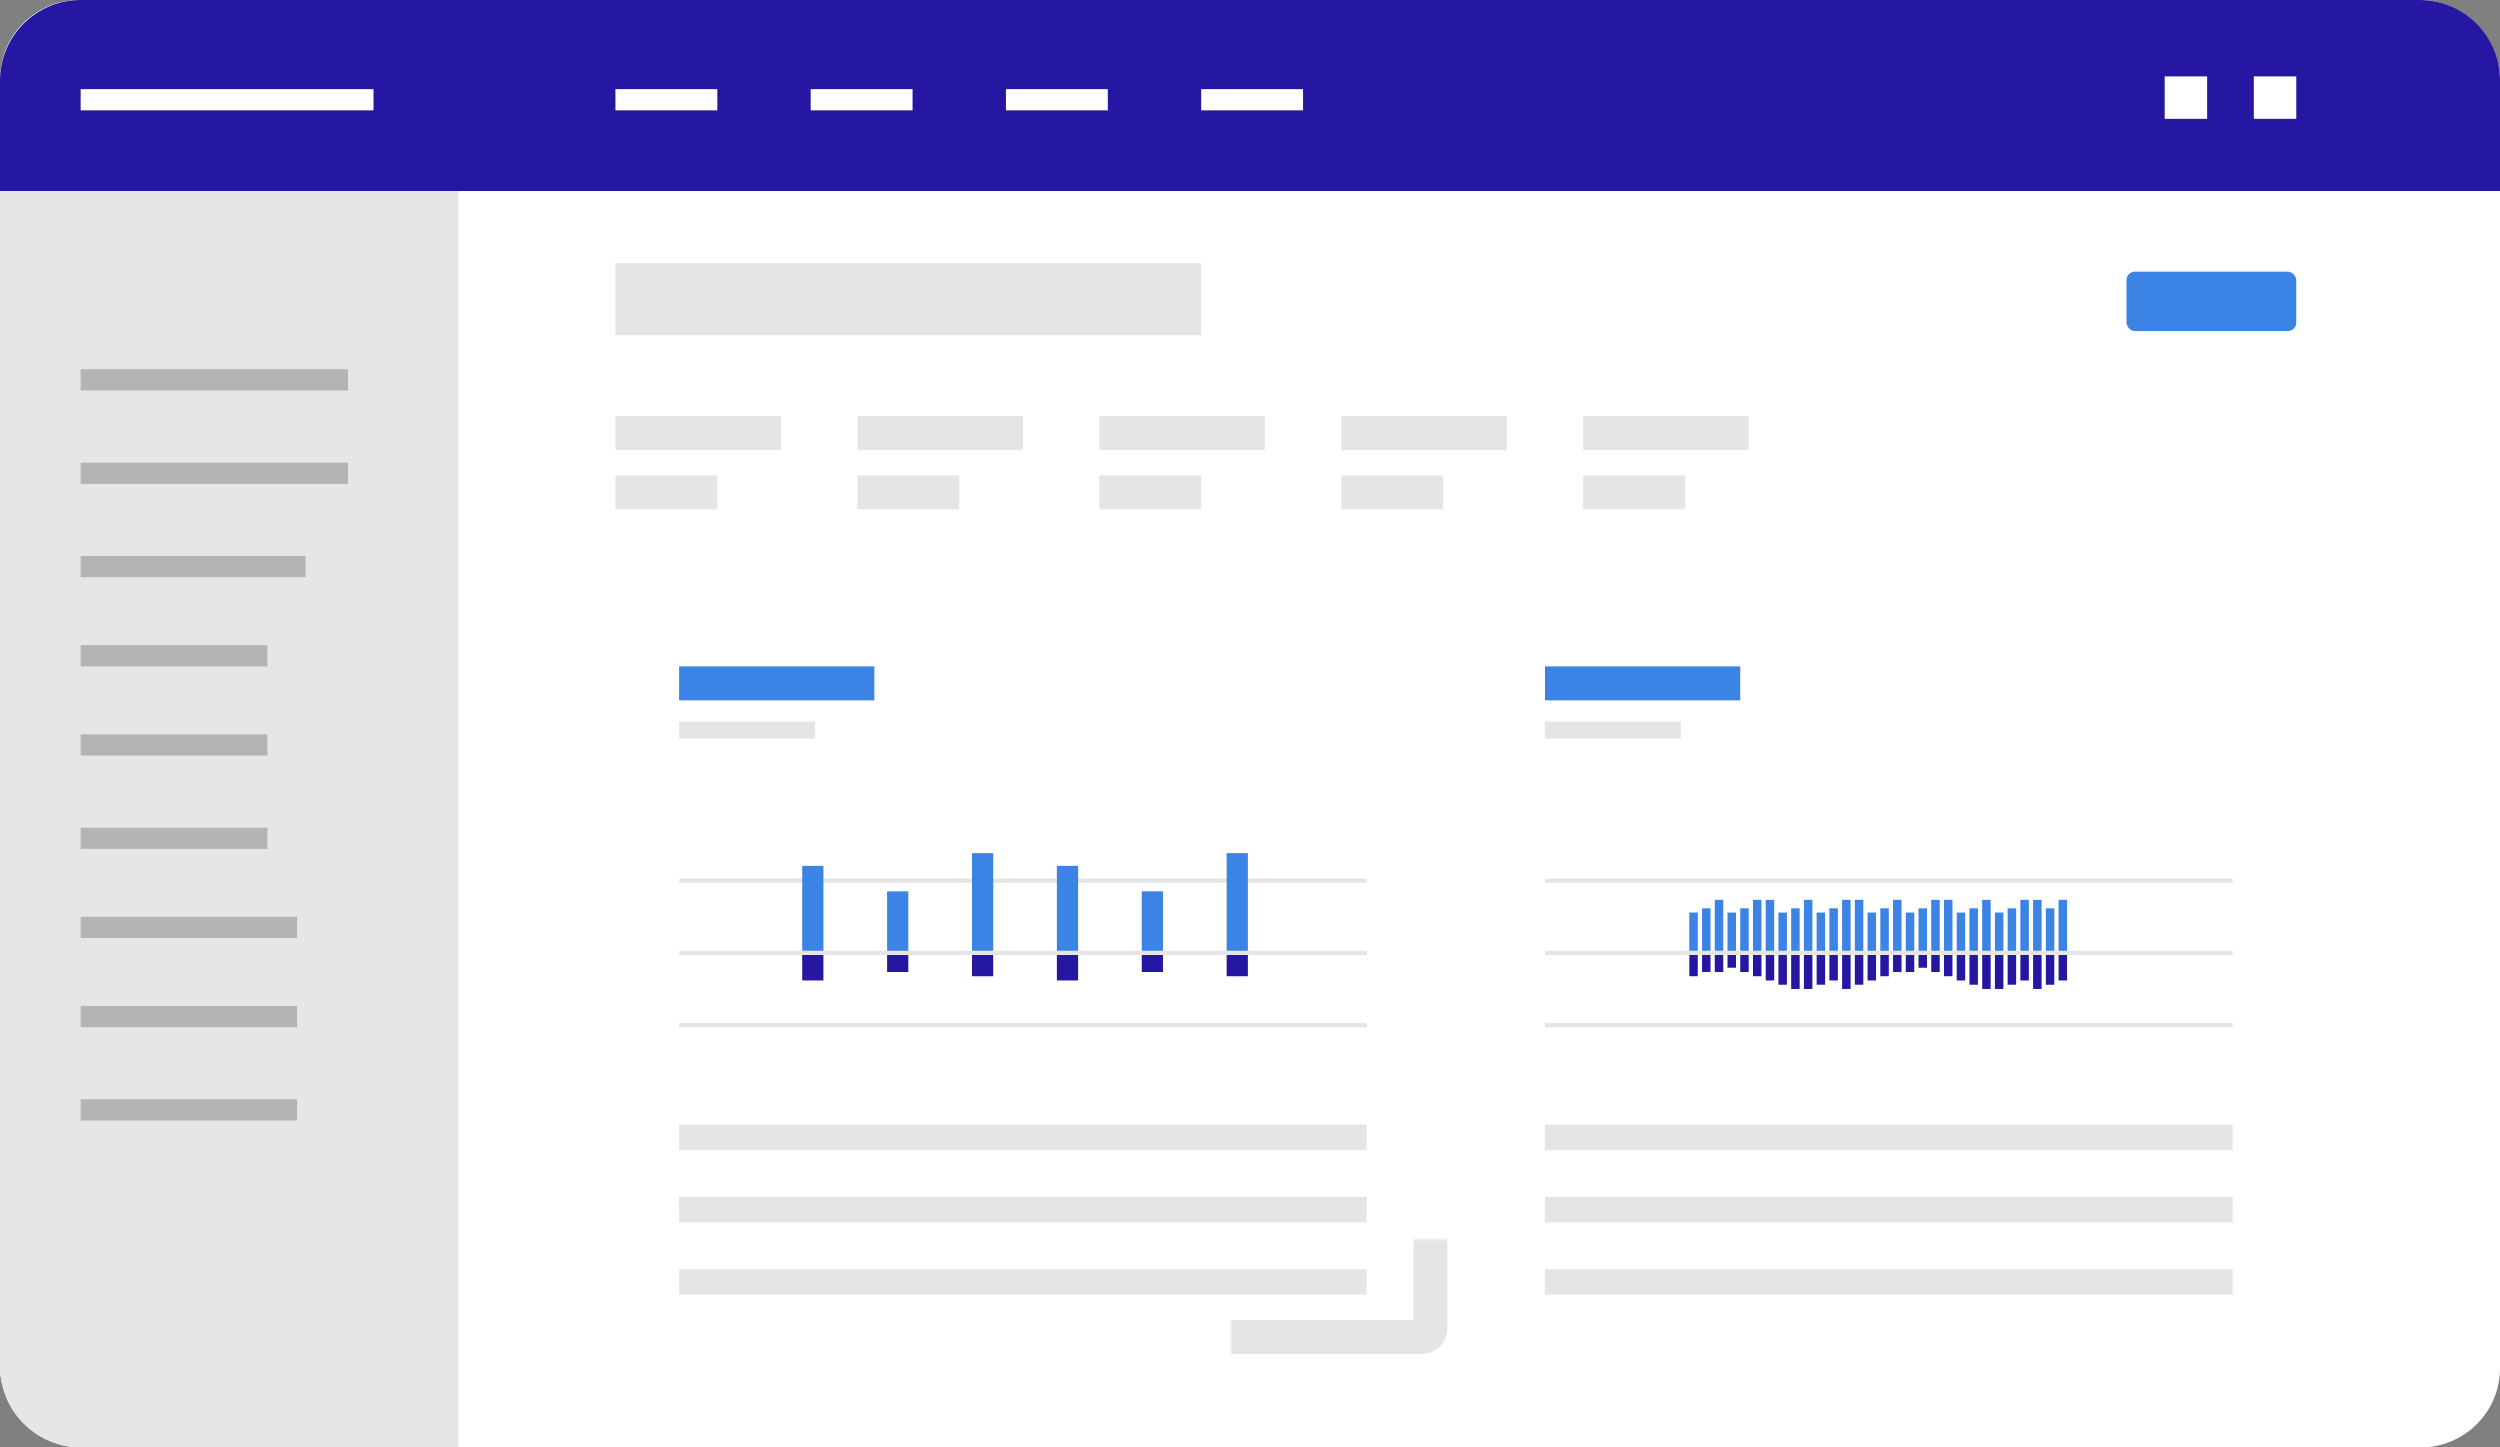 <svg width="589" height="341" viewBox="0 0 589 341" fill="none" xmlns="http://www.w3.org/2000/svg">
<rect x="0" y="0" width="589" height="341" fill="#808080" stroke="none"/>
<rect width="589" height="341" rx="18.662" fill="white"/>
<path d="M0 19C0 8.507 8.507 0 19 0H570C580.493 0 589 8.507 589 19V45H0V19Z" fill="#2617A2"/>
<rect x="19" y="21" width="69" height="5" fill="white"/>
<rect x="145" y="21" width="24" height="5" fill="white"/>
<rect x="191" y="21" width="24" height="5" fill="white"/>
<rect x="237" y="21" width="24" height="5" fill="white"/>
<rect x="283" y="21" width="24" height="5" fill="white"/>
<rect x="501" y="64" width="40" height="14" rx="2" fill="#3B83E4"/>
<rect x="531" y="18" width="10" height="10" fill="white"/>
<rect x="510" y="18" width="10" height="10" fill="white"/>
<path d="M108 45L108 341L19 341C8.507 341 2.69205e-06 332.493 3.15073e-06 322L1.52588e-05 45L108 45Z" fill="#E6E6E6"/>
<rect x="19" y="87" width="63" height="5" fill="#B4B4B4"/>
<rect x="145" y="98" width="39" height="8" fill="#E5E5E5"/>
<rect x="145" y="62" width="138" height="17" fill="#E5E5E5"/>
<rect x="145" y="112" width="24" height="8" fill="#E5E5E5"/>
<rect x="160" y="157" width="46" height="8" fill="#3B83E4"/>
<rect x="160" y="170" width="32" height="4" fill="#E5E5E5"/>
<rect x="364" y="170" width="32" height="4" fill="#E5E5E5"/>
<rect x="160" y="207" width="162" height="1" fill="#E5E5E5"/>
<rect x="160" y="224" width="162" height="1" fill="#E5E5E5"/>
<rect x="160" y="241" width="162" height="1" fill="#E5E5E5"/>
<rect x="160" y="265" width="162" height="6" fill="#E5E5E5"/>
<rect x="160" y="282" width="162" height="6" fill="#E5E5E5"/>
<rect x="160" y="282" width="162" height="1" fill="#E5E5E5"/>
<rect x="364" y="207" width="162" height="1" fill="#E5E5E5"/>
<rect x="364" y="224" width="162" height="1" fill="#E5E5E5"/>
<rect x="364" y="241" width="162" height="1" fill="#E5E5E5"/>
<rect x="364" y="265" width="162" height="6" fill="#E5E5E5"/>
<rect x="364" y="282" width="162" height="6" fill="#E5E5E5"/>
<rect x="160" y="299" width="162" height="6" fill="#E5E5E5"/>
<rect x="364" y="299" width="162" height="6" fill="#E5E5E5"/>
<rect x="364" y="282" width="162" height="1" fill="#E5E5E5"/>
<rect x="364" y="157" width="46" height="8" fill="#3B83E4"/>
<rect x="202" y="98" width="39" height="8" fill="#E5E5E5"/>
<rect x="202" y="112" width="24" height="8" fill="#E5E5E5"/>
<rect x="259" y="98" width="39" height="8" fill="#E5E5E5"/>
<rect x="259" y="112" width="24" height="8" fill="#E5E5E5"/>
<rect x="316" y="98" width="39" height="8" fill="#E5E5E5"/>
<rect x="316" y="112" width="24" height="8" fill="#E5E5E5"/>
<rect x="373" y="98" width="39" height="8" fill="#E5E5E5"/>
<rect x="373" y="112" width="24" height="8" fill="#E5E5E5"/>
<rect x="19" y="109" width="63" height="5" fill="#B4B4B4"/>
<rect x="19" y="131" width="53" height="5" fill="#B4B4B4"/>
<rect x="19" y="152" width="44" height="5" fill="#B4B4B4"/>
<rect x="19" y="173" width="44" height="5" fill="#B4B4B4"/>
<rect x="19" y="195" width="44" height="5" fill="#B4B4B4"/>
<rect x="19" y="216" width="51" height="5" fill="#B4B4B4"/>
<rect x="19" y="237" width="51" height="5" fill="#B4B4B4"/>
<rect x="19" y="259" width="51" height="5" fill="#B4B4B4"/>
<mask id="path-50-inside-1_621_240" fill="white">
<rect x="145" y="146" width="192" height="169" rx="2"/>
</mask>
<rect x="145" y="146" width="192" height="169" rx="2" stroke="#E5E5E5" stroke-width="8" mask="url(#path-50-inside-1_621_240)"/>
<mask id="path-51-inside-2_621_240" fill="white">
<rect x="349" y="146" width="192" height="169" rx="2"/>
</mask>
<rect x="349" y="146" width="192" height="169" rx="2" stroke="#E5E5E5" stroke-width="8" mask="url(#path-51-inside-2_621_240)"/>
<rect x="189" y="204" width="5" height="20" fill="#3B83E4"/>
<rect x="209" y="210" width="5" height="14" fill="#3B83E4"/>
<rect x="229" y="201" width="5" height="23" fill="#3B83E4"/>
<rect x="249" y="204" width="5" height="20" fill="#3B83E4"/>
<rect x="269" y="210" width="5" height="14" fill="#3B83E4"/>
<rect x="289" y="201" width="5" height="23" fill="#3B83E4"/>
<rect x="294" y="230" width="5" height="5" transform="rotate(-180 294 230)" fill="#2617A2"/>
<rect x="274" y="229" width="5" height="4" transform="rotate(-180 274 229)" fill="#2617A2"/>
<rect x="254" y="231" width="5" height="6" transform="rotate(-180 254 231)" fill="#2617A2"/>
<rect x="234" y="230" width="5" height="5" transform="rotate(-180 234 230)" fill="#2617A2"/>
<rect x="214" y="229" width="5" height="4" transform="rotate(-180 214 229)" fill="#2617A2"/>
<rect x="194" y="231" width="5" height="6" transform="rotate(-180 194 231)" fill="#2617A2"/>
<rect x="400" y="215" width="9" height="2" transform="rotate(90 400 215)" fill="#3B83E4"/>
<rect x="403" y="214" width="10" height="2" transform="rotate(90 403 214)" fill="#3B83E4"/>
<rect x="406" y="212" width="12" height="2" transform="rotate(90 406 212)" fill="#3B83E4"/>
<rect x="409" y="215" width="9" height="2" transform="rotate(90 409 215)" fill="#3B83E4"/>
<rect x="412" y="214" width="10" height="2" transform="rotate(90 412 214)" fill="#3B83E4"/>
<rect x="415" y="212" width="12" height="2" transform="rotate(90 415 212)" fill="#3B83E4"/>
<rect width="12" height="2" transform="matrix(4.37114e-08 1 1 -4.37114e-08 416 212)" fill="#3B83E4"/>
<rect x="421" y="215" width="9" height="2" transform="rotate(90 421 215)" fill="#3B83E4"/>
<rect x="424" y="214" width="10" height="2" transform="rotate(90 424 214)" fill="#3B83E4"/>
<rect x="427" y="212" width="12" height="2" transform="rotate(90 427 212)" fill="#3B83E4"/>
<rect x="430" y="215" width="9" height="2" transform="rotate(90 430 215)" fill="#3B83E4"/>
<rect x="433" y="214" width="10" height="2" transform="rotate(90 433 214)" fill="#3B83E4"/>
<rect x="436" y="212" width="12" height="2" transform="rotate(90 436 212)" fill="#3B83E4"/>
<rect width="12" height="2" transform="matrix(4.37114e-08 1 1 -4.37114e-08 437 212)" fill="#3B83E4"/>
<rect x="442" y="215" width="9" height="2" transform="rotate(90 442 215)" fill="#3B83E4"/>
<rect x="445" y="214" width="10" height="2" transform="rotate(90 445 214)" fill="#3B83E4"/>
<rect x="448" y="212" width="12" height="2" transform="rotate(90 448 212)" fill="#3B83E4"/>
<rect x="451" y="215" width="9" height="2" transform="rotate(90 451 215)" fill="#3B83E4"/>
<rect x="454" y="214" width="10" height="2" transform="rotate(90 454 214)" fill="#3B83E4"/>
<rect x="457" y="212" width="12" height="2" transform="rotate(90 457 212)" fill="#3B83E4"/>
<rect width="12" height="2" transform="matrix(4.37114e-08 1 1 -4.37114e-08 458 212)" fill="#3B83E4"/>
<rect x="463" y="215" width="9" height="2" transform="rotate(90 463 215)" fill="#3B83E4"/>
<rect x="466" y="214" width="10" height="2" transform="rotate(90 466 214)" fill="#3B83E4"/>
<rect x="469" y="212" width="12" height="2" transform="rotate(90 469 212)" fill="#3B83E4"/>
<rect x="472" y="215" width="9" height="2" transform="rotate(90 472 215)" fill="#3B83E4"/>
<rect x="475" y="214" width="10" height="2" transform="rotate(90 475 214)" fill="#3B83E4"/>
<rect x="478" y="212" width="12" height="2" transform="rotate(90 478 212)" fill="#3B83E4"/>
<rect x="484" y="214" width="10" height="2" transform="rotate(90 484 214)" fill="#3B83E4"/>
<rect x="487" y="212" width="12" height="2" transform="rotate(90 487 212)" fill="#3B83E4"/>
<rect width="12" height="2" transform="matrix(4.37114e-08 1 1 -4.37114e-08 479 212)" fill="#3B83E4"/>
<rect x="485" y="231" width="6" height="2" transform="rotate(-90 485 231)" fill="#2617A2"/>
<rect x="482" y="232" width="7" height="2" transform="rotate(-90 482 232)" fill="#2617A2"/>
<rect x="479" y="233" width="7.999" height="2" transform="rotate(-90 479 233)" fill="#2617A2"/>
<rect x="476" y="231" width="6" height="2" transform="rotate(-90 476 231)" fill="#2617A2"/>
<rect x="473" y="232" width="7" height="2" transform="rotate(-90 473 232)" fill="#2617A2"/>
<rect x="470" y="233" width="7.999" height="2" transform="rotate(-90 470 233)" fill="#2617A2"/>
<rect width="6" height="2" transform="matrix(-3.27864e-08 -1 -1 -7.15215e-08 463 231)" fill="#2617A2"/>
<rect width="7" height="2" transform="matrix(-3.27864e-08 -1 -1 -7.15215e-08 466 232)" fill="#2617A2"/>
<rect width="7.999" height="2" transform="matrix(4.37152e-08 -1 -1 -4.37076e-08 469 233)" fill="#2617A2"/>
<rect width="3" height="2" transform="matrix(-1.16013e-07 -1 -1 -7.80234e-08 454 228)" fill="#2617A2"/>
<rect width="4" height="2" transform="matrix(-1.16013e-07 -1 -1 -7.80234e-08 457 229)" fill="#2617A2"/>
<rect width="5" height="2" transform="matrix(-1.16013e-07 -1 -1 -7.80234e-08 460 230)" fill="#2617A2"/>
<rect x="449" y="229" width="4" height="2" transform="rotate(-90 449 229)" fill="#2617A2"/>
<rect x="446" y="229" width="4" height="2" transform="rotate(-90 446 229)" fill="#2617A2"/>
<rect x="443" y="230" width="5" height="2" transform="rotate(-90 443 230)" fill="#2617A2"/>
<rect x="440" y="231" width="6" height="2" transform="rotate(-90 440 231)" fill="#2617A2"/>
<rect x="437" y="232" width="7" height="2" transform="rotate(-90 437 232)" fill="#2617A2"/>
<rect x="434" y="233" width="7.999" height="2" transform="rotate(-90 434 233)" fill="#2617A2"/>
<rect x="431" y="231" width="6" height="2" transform="rotate(-90 431 231)" fill="#2617A2"/>
<rect x="428" y="232" width="7" height="2" transform="rotate(-90 428 232)" fill="#2617A2"/>
<rect x="425" y="233" width="7.999" height="2" transform="rotate(-90 425 233)" fill="#2617A2"/>
<rect width="6" height="2" transform="matrix(-3.27864e-08 -1 -1 -7.15215e-08 418 231)" fill="#2617A2"/>
<rect width="7" height="2" transform="matrix(-3.27864e-08 -1 -1 -7.15215e-08 421 232)" fill="#2617A2"/>
<rect width="7.999" height="2" transform="matrix(4.37152e-08 -1 -1 -4.37076e-08 424 233)" fill="#2617A2"/>
<rect width="3" height="2" transform="matrix(-1.16013e-07 -1 -1 -7.80234e-08 409 228)" fill="#2617A2"/>
<rect width="4" height="2" transform="matrix(-1.16013e-07 -1 -1 -7.80234e-08 412 229)" fill="#2617A2"/>
<rect width="5" height="2" transform="matrix(-1.16013e-07 -1 -1 -7.80234e-08 415 230)" fill="#2617A2"/>
<rect x="404" y="229" width="4" height="2" transform="rotate(-90 404 229)" fill="#2617A2"/>
<rect x="401" y="229" width="4" height="2" transform="rotate(-90 401 229)" fill="#2617A2"/>
<rect x="398" y="230" width="5" height="2" transform="rotate(-90 398 230)" fill="#2617A2"/>
</svg>
